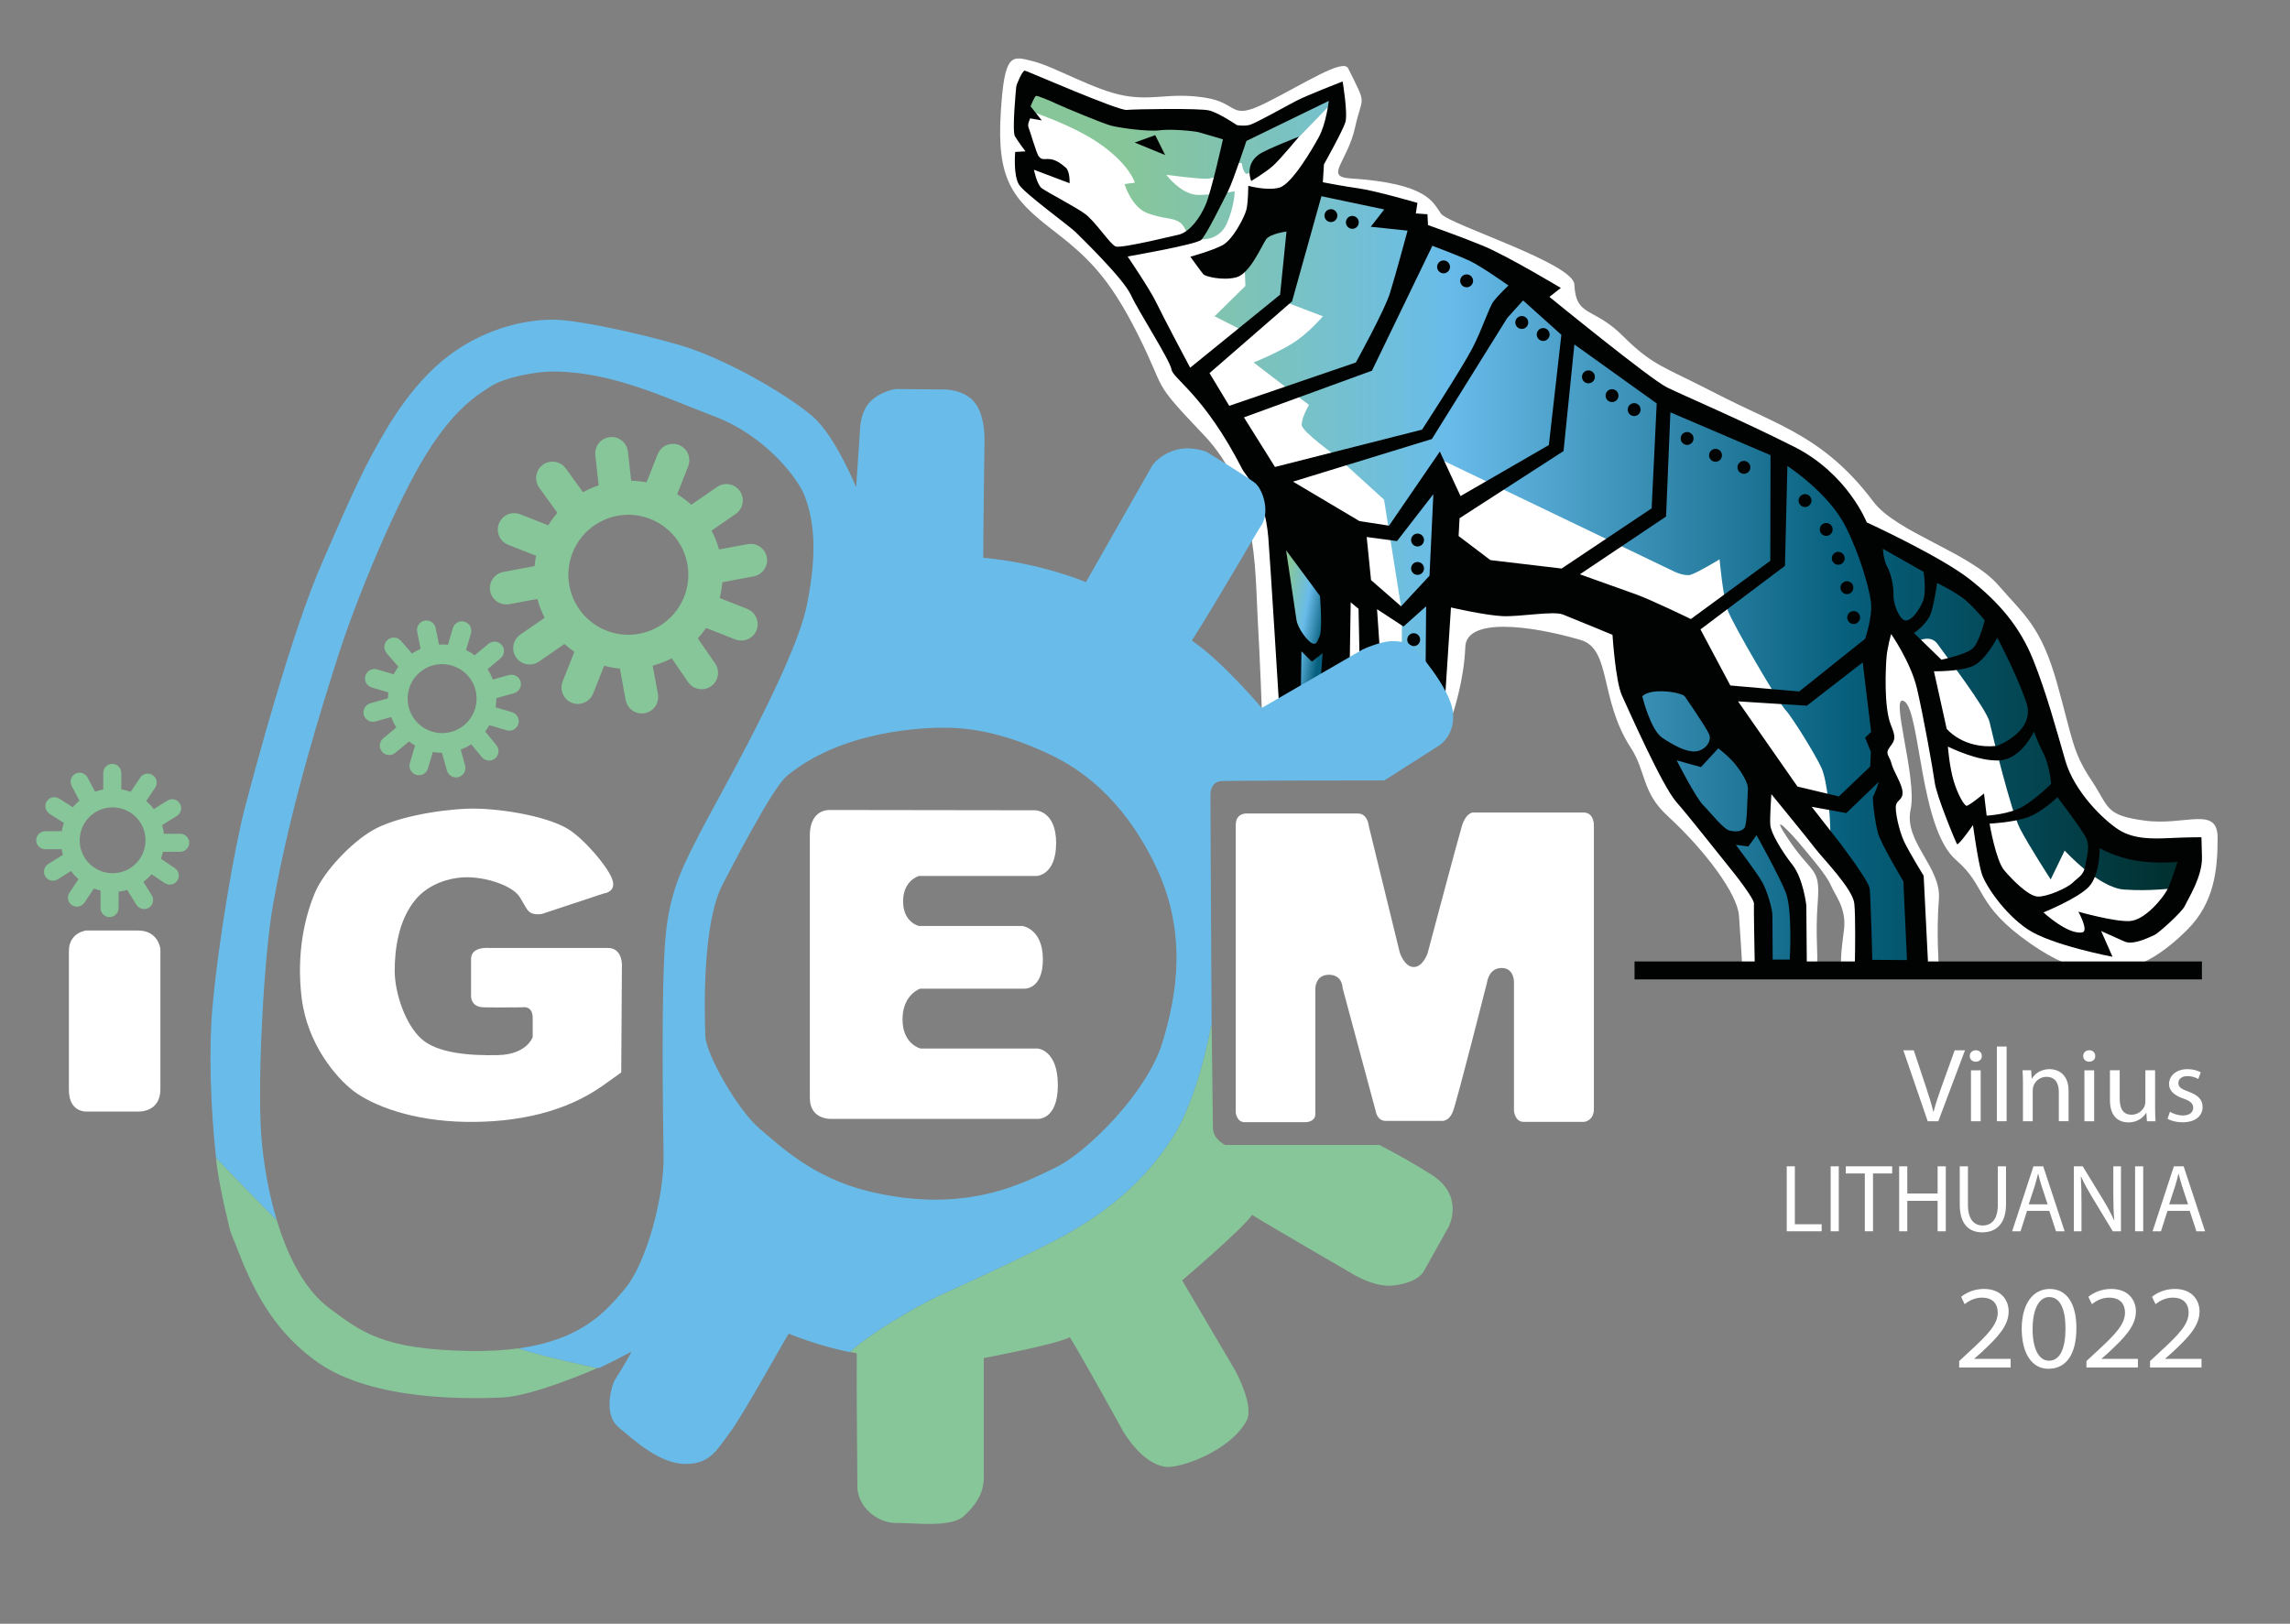 <?xml version="1.0" encoding="utf-8"?>
<!-- Generator: Adobe Illustrator 16.0.4, SVG Export Plug-In . SVG Version: 6.00 Build 0)  -->
<!DOCTYPE svg PUBLIC "-//W3C//DTD SVG 1.1//EN" "http://www.w3.org/Graphics/SVG/1.1/DTD/svg11.dtd">
<svg version="1.1" id="Layer_1" xmlns="http://www.w3.org/2000/svg" xmlns:xlink="http://www.w3.org/1999/xlink" x="0px" y="0px"
	 width="141.73px" height="100.5px" viewBox="0 0 141.73 100.5" enable-background="new 0 0 141.73 100.5" xml:space="preserve">
<rect x="0" y="0" width="141.73" height="100.5" fill="#808080" stroke="none"/>
<path fill="#FFFFFF" d="M78.09,43.817c0,0-0.089-2.65-0.256-5.65s0-7.75-3.334-11.25s-2.229-2.521-4.062-6.188
	c-1.833-3.667-3.188-4.875-5.375-6.562c-2.45-1.89-3.375-3.125-3.125-7.188c0.231-3.753,0.667-3.521,2-3.188
	s3.792,1.792,5.625,2.125s2.833-0.208,5,0.125s1.479,1.479,3.812,0.312s4.75-2.75,5.062-2.125c1.212,2.423,0.875,1.625,0.438,3.625
	c-0.478,2.185-1.932,3.083-0.312,3.188c4.875,0.312,5.125,1.521,5.625,2.188s8.188,3.062,8.25,4.375
	c0.099,2.061,1.167,1.354,3,3.188s2.586,1.925,5.396,3.375c2.666,1.375,4.062,1.875,5.729,2.875s3.062,2.25,4.375,4
	c1.442,1.923,5.995,3.152,7.75,5.188c1.562,1.812,2.625,2.5,3.625,6.062c0.963,3.43,0.94,4.224,2.125,6
	c1.125,1.688,0.812,2.167,3.312,2.5s4.5-0.938,4.5,1.062s-0.209,4.021-1.875,5.688s-2.812,2.062-3.125,2.188
	c-1.709,0.684-3.688,0.688-6.562-1.312c-3.488-2.427-2.693-3.523-4.625-5.188c-2.25-1.938-2.205-9.143-3.188-9.812
	s0.803,4.733,0.375,6.688c-0.438,2,1.917,3.562,1.75,5.562s0,4.25,0,4.25s-6.062,0.771-6.062-0.062s0.021-0.979,0.188-2.312
	s-0.537-2.096-0.812-2.75c-0.275-0.653-1.316-1.831-1.812-2.438c-0.562-0.688-2.187-2.43-0.75-0.312
	c1.437,2.117,1.916,1.625,1.75,3.792s0.057,3.364-0.062,3.958c-0.125,0.625-4.604,0.209-4.604,0.209s-0.043-1-0.209-3.334
	c-0.096-1.338-2.062-4-4.438-6.188c-1.585-1.459-1.312-2.75-2.25-4.188c-1.979-3.036-1.188-6.125-3.125-6.688
	c-3.224-0.936-7.062-1.375-7.125,0.438c-0.071,2.061-0.76,4.093-0.76,4.093L78.09,43.817z"/>
<path fill="#87C699" d="M11.711,52.162c0-0.303-0.242-0.547-0.542-0.555v-0.002l-1.026,0c-0.023-0.182-0.059-0.36-0.112-0.532
	l0.932-0.584l-0.001-0.001c0.25-0.167,0.324-0.503,0.163-0.76c-0.161-0.256-0.495-0.335-0.754-0.183l0-0.001l-0.851,0.535
	c-0.14-0.184-0.297-0.353-0.472-0.502l0.564-0.841l-0.001,0c0.161-0.254,0.091-0.591-0.16-0.76c-0.251-0.168-0.59-0.104-0.763,0.141
	l-0.001-0.001l-0.601,0.896c-0.185-0.069-0.378-0.121-0.578-0.155v-1.037H7.504c-0.008-0.3-0.253-0.542-0.556-0.542
	c-0.302,0-0.547,0.242-0.555,0.542H6.392v1.044C6.216,48.895,6.047,48.941,5.883,49l-0.471-0.891l-0.002,0
	c-0.147-0.262-0.476-0.361-0.743-0.22c-0.269,0.142-0.372,0.469-0.239,0.738l-0.001,0l0.489,0.926
	c-0.148,0.125-0.286,0.262-0.41,0.411l-0.852-0.544l-0.001,0.001c-0.257-0.155-0.593-0.079-0.756,0.176
	c-0.163,0.255-0.092,0.592,0.157,0.76L3.052,50.36l0.904,0.578c-0.059,0.165-0.104,0.333-0.135,0.508l-1.039,0.001v0.001
	c-0.3,0.008-0.542,0.253-0.542,0.556c0,0.303,0.242,0.547,0.542,0.556v0.001l1.036-0.001c0.021,0.118,0.046,0.233,0.079,0.346
	L2.97,53.489l0,0.001c-0.25,0.167-0.324,0.503-0.163,0.759c0.161,0.257,0.496,0.336,0.755,0.183l0,0.001l0.834-0.523
	c0.136,0.185,0.292,0.354,0.463,0.504l-0.568,0.85l0.001,0.001c-0.161,0.253-0.091,0.591,0.16,0.759
	c0.251,0.169,0.59,0.104,0.764-0.142l0.001,0.001l0.596-0.889c0.133,0.052,0.27,0.094,0.411,0.128l-0.001,1.097h0.001
	c0.008,0.301,0.252,0.543,0.555,0.543c0.303,0.001,0.549-0.241,0.557-0.542h0.002l0.001-1.03c0.182-0.021,0.359-0.058,0.531-0.107
	l0.585,0.934h0.001c0.167,0.25,0.502,0.325,0.759,0.164c0.256-0.16,0.336-0.496,0.184-0.754H9.4L8.872,54.58
	c0.187-0.139,0.357-0.296,0.51-0.471l0.829,0.557l0-0.001c0.254,0.161,0.591,0.092,0.76-0.159s0.105-0.589-0.139-0.764l0.001-0.001
	l-0.876-0.589c0.054-0.139,0.098-0.283,0.132-0.432l1.082-0.001l-0.001-0.001C11.47,52.709,11.711,52.464,11.711,52.162z
	 M6.97,54.046c-1.126,0-2.038-0.912-2.038-2.037s0.912-2.038,2.038-2.038c1.125,0,2.037,0.913,2.037,2.038S8.095,54.046,6.97,54.046
	z"/>
<path fill="#87C699" d="M32.081,44.806c0.09-0.304-0.08-0.622-0.378-0.72l0-0.001l-1.031-0.306c0.031-0.19,0.047-0.38,0.046-0.568
	l1.11-0.31l0-0.001c0.301-0.093,0.476-0.408,0.39-0.714c-0.085-0.305-0.398-0.484-0.704-0.407l0-0.002L30.5,42.06
	c-0.085-0.226-0.193-0.443-0.324-0.646l0.817-0.677l-0.001-0.001c0.237-0.208,0.269-0.567,0.066-0.811s-0.561-0.28-0.809-0.086
	l-0.001-0.001l-0.871,0.722c-0.166-0.125-0.343-0.235-0.535-0.328l0.31-1.042l-0.001,0c0.081-0.304-0.093-0.62-0.397-0.709
	c-0.304-0.09-0.623,0.08-0.72,0.378l-0.001,0l-0.311,1.048c-0.186-0.021-0.37-0.023-0.552-0.013l-0.208-1.037l-0.002,0
	c-0.07-0.307-0.371-0.505-0.682-0.443c-0.312,0.062-0.514,0.361-0.46,0.671l-0.001,0l0.215,1.075
	c-0.187,0.082-0.366,0.178-0.535,0.292l-0.693-0.801l-0.002,0c-0.212-0.232-0.572-0.256-0.812-0.048
	c-0.239,0.208-0.269,0.567-0.069,0.811l-0.001,0.001l0.735,0.85c-0.107,0.147-0.204,0.303-0.287,0.47l-1.044-0.308l0,0.001
	c-0.304-0.081-0.62,0.094-0.709,0.397c-0.09,0.304,0.08,0.622,0.379,0.72v0.001l1.041,0.308c-0.015,0.124-0.023,0.247-0.024,0.37
	l-1.106,0.309l0,0.002c-0.301,0.092-0.475,0.408-0.389,0.714c0.085,0.305,0.398,0.484,0.703,0.408v0.002l0.995-0.278
	c0.083,0.226,0.188,0.442,0.315,0.645l-0.823,0.684l0.001,0.001c-0.237,0.208-0.268,0.566-0.065,0.811
	c0.203,0.245,0.561,0.28,0.809,0.086l0.001,0.001l0.863-0.716c0.118,0.091,0.243,0.175,0.375,0.251l-0.327,1.103l0.001,0
	c-0.082,0.304,0.092,0.62,0.396,0.71c0.304,0.09,0.622-0.079,0.721-0.379l0.001,0l0.309-1.036c0.189,0.034,0.378,0.05,0.565,0.05
	l0.31,1.113l0.001,0c0.093,0.301,0.407,0.476,0.713,0.392c0.305-0.085,0.485-0.398,0.41-0.703h0.001l-0.279-1.005
	c0.229-0.084,0.448-0.191,0.653-0.321l0.666,0.806l0.001,0c0.207,0.237,0.566,0.269,0.811,0.066
	c0.245-0.202,0.281-0.561,0.087-0.809l0.001-0.001l-0.704-0.853c0.096-0.125,0.183-0.255,0.261-0.395l1.086,0.322v-0.001
	C31.676,45.285,31.992,45.11,32.081,44.806z M26.756,45.287c-1.13-0.335-1.775-1.523-1.44-2.654s1.524-1.775,2.654-1.44
	c1.13,0.335,1.775,1.523,1.439,2.654C29.075,44.977,27.886,45.623,26.756,45.287z"/>
<path fill="#87C699" d="M46.823,39.006c0.202-0.514-0.043-1.09-0.547-1.305l0.002-0.002l-1.74-0.686
	c0.083-0.324,0.141-0.651,0.167-0.977l1.969-0.368l0-0.002c0.536-0.115,0.886-0.635,0.785-1.177c-0.102-0.542-0.616-0.9-1.156-0.813
	v-0.003l-1.8,0.336c-0.113-0.405-0.267-0.796-0.463-1.167l1.518-1.048l-0.002-0.002c0.442-0.323,0.55-0.941,0.237-1.395
	c-0.313-0.454-0.929-0.571-1.388-0.272l-0.001-0.002l-1.618,1.118c-0.268-0.241-0.561-0.459-0.876-0.65l0.693-1.757l-0.003-0.001
	c0.188-0.514-0.066-1.087-0.579-1.29c-0.513-0.202-1.089,0.043-1.304,0.547l-0.003-0.001l-0.698,1.767
	c-0.317-0.062-0.636-0.095-0.953-0.105l-0.202-1.827h-0.003c-0.074-0.542-0.566-0.931-1.113-0.87
	c-0.549,0.061-0.944,0.547-0.899,1.092l-0.003,0l0.209,1.896c-0.335,0.111-0.66,0.252-0.971,0.422l-1.079-1.493L35,28.972
	c-0.332-0.434-0.953-0.531-1.399-0.207c-0.447,0.323-0.552,0.941-0.243,1.393l-0.003,0.001l1.144,1.584
	c-0.208,0.238-0.398,0.494-0.568,0.77L32.17,31.82l-0.001,0.002c-0.515-0.187-1.087,0.067-1.289,0.58
	c-0.203,0.513,0.044,1.089,0.547,1.305l-0.001,0.002l1.756,0.691c-0.043,0.212-0.077,0.425-0.096,0.638l-1.963,0.367l0,0.003
	c-0.535,0.115-0.886,0.634-0.784,1.177c0.102,0.542,0.616,0.899,1.157,0.814v0.002l1.765-0.33c0.108,0.403,0.257,0.794,0.448,1.165
	l-1.53,1.058l0.001,0.002c-0.442,0.323-0.551,0.94-0.237,1.394c0.314,0.454,0.93,0.57,1.388,0.272l0.001,0.002l1.605-1.108
	c0.191,0.175,0.395,0.339,0.611,0.49l-0.737,1.861l0.002,0c-0.187,0.514,0.066,1.087,0.578,1.291
	c0.513,0.203,1.09-0.042,1.306-0.545l0.002,0l0.692-1.747c0.323,0.086,0.647,0.143,0.972,0.172l0.366,1.976l0.003,0
	c0.114,0.535,0.632,0.887,1.174,0.786c0.542-0.1,0.901-0.614,0.816-1.155h0.003l-0.33-1.784c0.408-0.11,0.804-0.262,1.179-0.456
	l1.031,1.498l0.002-0.002c0.322,0.442,0.939,0.551,1.394,0.239c0.454-0.312,0.573-0.927,0.275-1.387l0.002-0.001l-1.09-1.583
	c0.184-0.201,0.356-0.415,0.512-0.644l1.832,0.722l0-0.003C46.047,39.772,46.621,39.519,46.823,39.006z M37.526,39.027
	c-1.906-0.753-2.841-2.909-2.089-4.815c0.753-1.907,2.909-2.842,4.815-2.09c1.907,0.753,2.843,2.909,2.089,4.815
	C41.589,38.844,39.434,39.78,37.526,39.027z"/>
<path fill="#FFFFFF" d="M8.528,68.797H5.447c0,0-1.183,0.141-1.183-1.34c0-1.477,0-7.422,0-8.589c0-1.166,1.073-1.275,1.073-1.275
	s1.681,0,3.206,0c1.276,0,1.384,1.151,1.384,1.151s0,7.189,0,8.667C9.928,68.891,8.528,68.797,8.528,68.797z"/>
<path fill="#FFFFFF" d="M33.732,56.503l3.644-1.207c0,0,0.795-0.079,0.517-0.874c-0.278-0.794-1.798-2.564-2.781-3.138
	c-1.451-0.848-4.485-1.292-6.157-1.231c-1.927,0.069-4.568,0.556-5.918,1.351c-1.351,0.793-2.979,2.534-3.53,3.818
	c-0.596,1.385-1.192,3.708-0.834,6.568c0.358,2.859,2.15,4.932,3.213,5.739c1.167,0.889,3.625,1.857,6.951,1.907
	c3.18,0.048,6.178-0.605,8.5-2.264c1.112-0.795,1.112-0.795,1.112-0.795l0.04-6.474c0,0,0.119-1.231-0.874-1.231
	c-0.993,0-7.349,0-7.349,0s-1.107-0.114-1.112,0.675c-0.002,0.517,0,2.224,0,2.224s-0.084,0.755,0.775,0.775
	c0.655,0.015,2.403,0,2.403,0s0.636-0.14,0.636,0.654c0,0.796,0,1.191,0,1.191s-0.357,1.073-2.145,1.113
	c-1.787,0.04-3.734-0.118-4.727-0.992c-0.993-0.875-1.673-2.836-1.668-4.25c0.004-1.195,0.189-3.084,1.311-4.41
	c0.805-0.951,2.063-1.309,2.939-1.351c1.36-0.064,3.058,0.517,3.495,1.231c0.438,0.716,0.478,0.954,0.875,1.032
	C33.444,56.647,33.732,56.503,33.732,56.503z"/>
<path fill="#FFFFFF" d="M64.074,50.151c0,0,1.291,0.018,1.291,2.024c0,2.006-1.204,2.041-1.204,2.041h-7.283
	c0,0-0.985,0.262-0.985,1.57c0,1.308,0.977,1.526,0.977,1.526h6.41c0,0,1.265,0.165,1.265,2.067c0,1.901-1.168,1.814-1.168,1.814
	h-6.429c0,0-1.09,0.356-1.09,1.901c0,1.542,1.117,1.804,1.117,1.804h7.249c0,0,1.247,0.08,1.247,2.262
	c0,2.18-1.247,2.092-1.247,2.092H51.417c0,0-1.295,0.054-1.295-1.295c0-1.347,0-16.315,0-16.315s-0.048-1.509,1.252-1.509
	C52.673,50.135,64.074,50.151,64.074,50.151z"/>
<path fill="#FFFFFF" d="M84.048,50.351h-6.851c0,0-0.716-0.079-0.716,0.716c0,0.793,0,17.795,0,17.795s0.06,0.595,0.557,0.595
	c0.496,0,3.734,0,3.734,0s0.636,0.02,0.636-0.516c0-0.537,0-7.766,0-7.766s-0.002-0.844,0.843-0.844s0.845,0.823,0.845,0.823
	l2.045,7.607c0,0,0.081,0.615,0.616,0.615c0.536,0,3.456,0,3.456,0s0.456,0.079,0.714-0.596c0.259-0.676,2.105-7.965,2.105-7.965
	s0.1-0.903,0.904-0.903c0.804,0,0.765,0.903,0.765,0.903v7.945c0,0,0.06,0.675,0.597,0.675c0.535,0,3.753,0,3.753,0
	s0.596-0.06,0.596-0.795c0-0.734,0-17.596,0-17.596s0-0.755-0.636-0.755c-0.637,0-6.872,0-6.872,0s-0.417,0.04-0.654,0.814
	c-0.238,0.774-2.126,7.884-2.126,7.884s-0.278,0.864-0.864,0.864c-0.585,0-0.864-0.904-0.864-0.904l-1.906-7.784
	C84.724,51.166,84.665,50.351,84.048,50.351z"/>
<g>
	<path fill="#87C699" d="M16.577,73.266c0,0.001,0,0.002,0,0.002S16.578,73.267,16.577,73.266z"/>
	<path fill="#87C699" d="M16.377,72.103c0,0.003,0,0.003,0,0.004C16.377,72.106,16.377,72.106,16.377,72.103z"/>
	<path fill="#87C699" d="M36.975,84.675c0,0-3.464-0.725-4.876-1.223c0.001,0,0.003,0,0.006,0c-0.87,0.12-1.856,0.181-2.99,0.165
		c-5.442-0.078-6.753-1.19-8.699-2.621c-1.494-1.099-2.578-3.115-3.292-5.496l-0.044-0.03c0,0-2.667-2.686-3.709-3.812
		c0.114,1.523,0.889,4.571,0.889,4.571c0.873,2.106,1.907,5.601,5.362,8.063s9.513,2.284,11.459,2.205
		C33.027,86.417,36.975,84.675,36.975,84.675z"/>
	<path fill="#87C699" d="M74.988,63.383l-0.06,0.236c0,0-0.761,4.248-2.322,6.722c-1.777,2.817-4.136,4.68-6.695,6.101
		c-1.775,0.987-5.641,2.781-7.612,3.672c-1.739,0.785-4.78,2.645-5.694,3.571c0.141,0.024,0.28,0.05,0.42,0.071
		c-0.021,2.701,0.04,6.951,0.04,8.401c0.159,1.391,1.49,2.125,2.384,2.104c1.032-0.021,3.376,0.318,4.19-0.416
		c1.108-1.001,1.251-1.807,1.251-2.482s0-7.31,0-7.31s4.568-0.853,5.323-1.29c0.973,1.589,3.296,5.818,3.296,5.818
		s1.124,2.005,2.623,2.205c0.894,0.119,4.012-0.974,5.024-2.86c0.487-0.908-0.694-3.077-0.694-3.077l-3.297-5.602
		c0,0,3.733-3.179,4.328-4.052c1.014,0.636,6.158,3.615,6.158,3.615s1.39,0.893,2.582,0.755c1.629-0.191,1.905-0.915,1.905-0.915
		l1.51-2.701c0,0,1.052-1.925-1.072-3.257c-1.841-1.153-3.218-1.828-3.218-1.828h-9.532c0,0-0.676-0.315-0.755-0.952L74.988,63.383z
		"/>
</g>
<linearGradient id="SVGID_1_" gradientUnits="userSpaceOnUse" x1="78.369" y1="38.163" x2="83.061" y2="38.99">
	<stop  offset="0.18" style="stop-color:#87C699"/>
	<stop  offset="0.495" style="stop-color:#69BCEA"/>
	<stop  offset="0.764" style="stop-color:#065F7C"/>
</linearGradient>
<polyline fill="url(#SVGID_1_)" points="79.193,33.489 79.958,43.261 82.302,43.301 82.439,35.783 "/>
<linearGradient id="SVGID_2_" gradientUnits="userSpaceOnUse" x1="63.52" y1="32.801" x2="135.527" y2="32.801">
	<stop  offset="0.086" style="stop-color:#87C699"/>
	<stop  offset="0.142" style="stop-color:#83C4A8"/>
	<stop  offset="0.256" style="stop-color:#76C1CC"/>
	<stop  offset="0.362" style="stop-color:#69BCEA"/>
	<stop  offset="0.705" style="stop-color:#065F7C"/>
	<stop  offset="1" style="stop-color:#012E2C"/>
</linearGradient>
<path fill="url(#SVGID_2_)" d="M131.565,52.317l-3.427-2.651l-1.816-4.678l-1.876-5.57l-2.415-2.592l-4.199-2.95l-2.979-1.43
	l-2.74-3.217l-5.096-2.89l-4.08-2.085l-4.558-2.889l-2.95-2.771l-3.127-2.205l-2.235-1.103l-3.784-1.966l-0.147-0.686l-4.171-0.983
	l-0.207,0.115l-0.083-0.872l0.114-1.091L82.46,8.6l0.49-1.757l-0.222-0.701L82.52,6.229l-0.287-0.462l-5.401,2.624l-3.177-0.812
	l-5.369-0.656L64.47,5.628l-0.95,0.069l0.104,1.139c0,0,2.813,0.88,4.575,2.158c1.761,1.277,2.037,2.313,2.037,2.313l-0.639,0.086
	c0,0,0.431,1.45,1.45,1.812c1.018,0.362,1.347,0.242,1.847,0.483c0.501,0.242,0.466,0.812,0.915,1.018
	c0.449,0.208,1.64,0.225,2.123-0.88c0.483-1.105,0.483-1.985,0.483-1.985s-1.122,0.207-2.211,0.224
	c-1.087,0.018-2.02-1.243-2.02-1.243s2.004,0.259,2.504,0.242c0.502-0.017,1.226-0.379,1.52-0.742
	c0.293-0.362,0.655-0.207,0.655-0.207s0.035,0.483,0.26,0.639c0.224,0.155,3.056-2.054,3.056-2.054l2.1-2.161l0.049,0.285
	l-0.39,1.63l-1.157,1.858l-0.395,0.978l-0.095,1.288l-1.873,1.039l-1.399,2.503l0.059,1.579l-1.906,1.877l1.817,0.923l2.383-1.876
	l2.503,0.953c0,0-0.923,1.103-1.966,1.728c-1.044,0.625-2.324,1.132-2.324,1.132l3.427,2.622c0,0-0.478,0.833-0.447,1.251
	c0.029,0.417,2.115,1.906,2.115,1.906l2.979,2.711l1.103,6.941v4.38h1.698l0.804-13.764l14.271,6.852c0,0,0.686,0.358,1.102,0.238
	c0.418-0.119,1.788-0.954,1.788-0.954s0.208,2.325,0.506,3.158c0.298,0.834,3.158,5.72,3.575,6.167
	c0.418,0.447,1.877,2.801,2.234,3.605c0.347,0.782,0.553,2.969,0.538,4.103l-3.49-4.73l-1.406,0.413l-3.595-4.82l-2.533-0.298
	l-1.37,0.268l2.532,5.542l4.11,5.124l1.698,3.217l0.12,3.605l1.965-0.029v-3.604l-0.952-2.622l-1.401-2.532l-0.142-3.11l0.338,0.37
	l1.536,1.619l2.18,2.61l0.825,0.833l0.229-0.019c0.531,0.937,1.2,1.808,1.2,1.808l0.208,4.379l3.249,0.238l-0.209-5.778l-1.787-4.5
	l0.148-1.52l-0.417-1.995l-0.18-4.648l0.566-2.502l0.835-0.03l1.221,0.714c0,0,0.745-0.387,1.162,0.208
	c0.418,0.596,3.039,4.022,3.218,4.827c0.178,0.804,1.341,5.541,1.877,6.584c0.535,1.042,1.906,3.157,1.906,3.157l0.864-1.787
	c0,0,2.085,2.294,3.664,2.412c1.578,0.12,3.188-0.089,3.188-0.089l0.893-2.025L131.565,52.317z"/>
<g>
	<polygon fill="#010202" points="70.226,8.823 72.113,9.597 71.497,8.365 	"/>
	<path fill="#010202" d="M78.797,10.253c0.454-0.411,1.602-1.799,1.602-1.799s-2.029,0.787-2.479,1.105
		c-0.921,0.651-0.481,1.643-0.481,1.643S78.345,10.664,78.797,10.253z"/>
	<path fill="#010202" d="M119.057,54.203c0,0-0.89-1.443-1.208-2.114c-0.318-0.67-0.587-1.929-0.502-2.264
		c0.083-0.335,0.435-0.319,0.401-0.822c-0.033-0.503-0.57-1.274-0.688-1.761c-0.116-0.487-0.436-0.57-0.084-1.023
		c0.354-0.453,0.343-0.625,0.052-1.349c-0.45-1.12-0.319-3.583-0.27-4.187c0.05-0.604,0.286-1.442,0.286-1.442
		s1.206,1.728,1.594,3.355c0.385,1.627,0.988,4.981,1.104,5.837c0.118,0.856,1.294,3.673,1.377,3.808
		c0.084,0.134,0.989-1.174,0.989-1.174s0.319,2.331,0.553,3.035c0.235,0.705,1.36,2.415,2.818,3.405
		c1.459,0.989,5.267,1.711,5.267,1.711l-0.704-1.593c0,0,0.906,0.403,1.459,0.653c0.554,0.252,1.662-0.336,1.862-0.42
		c0.201-0.083,1.694-1.408,1.862-1.794c0.167-0.386,1.09-1.795,1.057-3.02s-0.033-1.225-0.033-1.225s-0.906,0-1.946,0.051
		c-1.039,0.05-2.214,0.084-3.153-0.503c-0.939-0.587-2.767-2.365-3.321-4.277c-0.554-1.912-1.174-4.21-1.995-6.256
		c-0.822-2.046-2.114-3.556-3.925-4.981c-1.812-1.425-6.374-3.522-6.374-3.522s-1.173-3.003-4.494-4.68
		c-3.322-1.677-6.811-3.153-7.867-3.673s-7.278-5.603-7.278-5.603l0.704-0.554c0,0-3.321-1.996-4.831-2.616
		c-1.511-0.621-3.389-1.275-3.389-1.275l-0.033-0.67l-0.72-0.05l0.099-0.654c0,0-2.615-0.755-3.588-0.889
		c-0.973-0.135-2.265-0.387-2.265-0.387l0.066-1.106c0,0,1.157-2.063,1.325-2.6c0.169-0.537-0.167-2.533-0.167-2.533
		s-2.214,0.855-2.886,1.208c-0.67,0.352-2.5,1.376-2.851,1.476c-0.354,0.101-0.808,0.017-0.808,0.017s-1.107-0.754-1.712-0.905
		c-0.604-0.151-4.595-0.084-5.115-0.034c-0.521,0.051-6.139-2.398-6.29-2.432c-0.151-0.034-0.521,0.838-0.537,0.989
		c-0.017,0.151-0.269,2.751-0.084,3.07c0.185,0.318,0.654,0.939,0.654,0.939l-0.637,0.033c0,0-0.135,1.476,0.251,2.046
		c0.386,0.57,3.12,2.55,3.489,2.918c0.37,0.369,2.952,2.868,3.422,3.891c0.47,1.023,2.416,4.026,2.514,4.613
		c0.102,0.587,2.036,1.593,4.363,6.139c0.267,0.522,1.382,1.442,1.626,4.243c0.094,1.072,0.687,10.702,0.687,10.702l4.312-0.302
		l0.101-6.374l0.486,0.403l0.117,5.836l5.2,0.269l0.403-6.189c0,0,2.096,0.486,3.187,0.537c1.09,0.05,3.136-0.335,3.739-0.101
		c0.604,0.235,3.071,1.258,3.071,1.258s0.185,2.885,0.586,3.757c0.403,0.872,2.466,5.552,3.355,6.576
		c0.889,1.022,2.516,3.103,3.119,3.841s1.712,2.164,1.695,2.466c-0.016,0.26,0.03,2.839,0.046,3.576h-7.436v1.112h35.115v-1.112
		h-16.956L119.057,54.203z M129.956,52.496c0,0,0.969,0.566,2.264,0.774c1.296,0.209,2.547,0.074,2.547,0.074
		s-0.371,1.237-0.654,1.759c-0.283,0.52-1.371,1.861-2.323,1.907c-0.954,0.044-3.158-0.582-3.158-0.582s0.67,1.206,0.238,1.281
		c-0.901,0.155-2.397-1.236-2.397-1.236s2.1-0.851,2.801-1.579C129.972,54.165,129.956,52.496,129.956,52.496z M129.137,51.916
		c0.21,0.491,0.03,1.027-0.073,1.653c-0.105,0.626-0.448,0.729-0.775,1.057c-0.327,0.328-1.594,0.895-2.176,0.865
		c-0.58-0.031-1.549-1.014-2.069-1.624c-0.521-0.61-0.908-2.89-0.908-2.89s1.325-0.06,2.264-0.357
		c0.938-0.298,1.937-1.281,1.937-1.281S128.928,51.423,129.137,51.916z M125.89,45.271c0,0,0.164,0.552,0.565,1.326
		c0.402,0.774,0.493,1.921,0.493,1.921s-0.851,0.849-1.699,1.37c-0.849,0.521-2.293,0.596-2.293,0.596l-0.164-1.371
		c0,0-0.954,0.79-1.087,0.76c-0.135-0.03-0.521-0.641-0.789-1.534c-0.27-0.894-0.358-2.13-0.358-2.13s1.921,0.968,3.247,0.85
		C125.131,46.94,125.89,45.271,125.89,45.271z M123.611,39.462c0,0,1.132,2.115,1.787,3.962c0.655,1.847-1.803,2.741-1.803,2.741
		c-2.086,0.223-3.113-1.058-3.113-1.058l-0.789-3.56c0,0,1.563,0.03,2.384-0.312C122.896,40.892,123.611,39.462,123.611,39.462z
		 M119.888,36.081c0,0,1.222,0.596,1.787,1.088c0.565,0.492,1.162,1.221,1.162,1.221s-0.343,1.415-0.775,1.772
		c-0.431,0.357-1.906,0.67-1.906,0.67l-1.698-1.653c0,0,0.834-0.551,1.058-1.251C119.737,37.229,119.888,36.081,119.888,36.081z
		 M119.054,35.396c0,0,0.193,1.237-0.045,1.817c-0.239,0.581-0.686,1.191-1.06,1.191c-0.371,0-0.773-0.998-0.759-1.548
		c0.017-0.552-0.148-1.356-0.386-1.773c-0.239-0.417-0.269-1.117-0.269-1.117L119.054,35.396z M110.623,28.842
		c0,0,2.531,1.638,3.59,3.724c0.876,1.727,1.46,3.769,1.578,4.677c0.118,0.909-0.357,2.294-0.357,2.294l-4.082,3.262l-4.26-0.373
		l-1.848-3.47l5.229-3.933L110.623,28.842z M115.791,46.538l-0.044,0.908l-1.938,1.847l-2.562-0.611l-3.678-5.272l4.259,0.268
		l3.456-2.681l0.521,4.305l-0.372,0.358L115.791,46.538z M69.054,15.257c-0.357-0.134-1.263-1.564-1.919-2.033
		c-0.655-0.469-2.383-1.355-2.673-1.586c-0.291-0.23-0.47-1.132-0.47-1.132l2.205,0.834c0,0,0.037-0.73-0.239-0.968
		c-0.275-0.238-0.663-0.543-1.102-0.529c-0.44,0.015-0.418-0.015-0.559-0.156c-0.142-0.142-0.551-1.601-0.64-1.795
		c-0.089-0.194,0.104-0.566,0.104-0.566l0.715,0.127l-0.693-0.872c0,0,0.246-0.625,0.335-0.647c0.09-0.023,0.812,0.275,1.237,0.476
		s2.89,1.229,3.396,1.364c0.507,0.134,2.242,0.387,3.016,0.29c0.775-0.096,2.161,0.053,2.422,0.12
		c0.26,0.067,1.499,0.442,1.499,0.442s-0.715,3.221-1.073,4.052c-0.357,0.83-0.956,1.619-1.588,1.827
		C73.026,14.502,69.412,15.392,69.054,15.257z M71.561,18.722c-0.368-0.779-1.77-2.847-1.77-2.847s4.249-0.736,4.56-1.033
		c0.312-0.298,1.346-2.408,1.657-3.017c0.312-0.608,1.133-3.101,1.133-3.101l5.099-2.479c0,0-0.162,1.402-0.608,2.224
		c-0.439,0.807-1.686,2.931-2.451,3.144c-0.765,0.212-1.925-0.113-1.925-0.113s0,1.02-0.114,1.473
		c-0.113,0.454-0.837,1.87-1.487,2.209c-0.65,0.34-1.982,0.708-1.982,0.708s0.694,0.963,0.808,1.09
		c0.113,0.127,1.188,0.41,2.039,0.184c0.85-0.227,1.587-1.997,1.84-2.351c0.256-0.354,1.262-0.482,1.262-0.482l-0.396,3.909
		l-5.566,4.518C73.656,22.758,71.93,19.501,71.561,18.722z M76.079,25.118l-1.221-2.025l5.108-4.439l1.818-6.51l3.888,0.819
		l-0.834,1.073l2.278,0.238c0,0-0.744,2.756-1.088,3.858c-0.342,1.102-2.114,4.305-2.114,4.305L76.079,25.118z M78.91,28.902
		l-1.922-3.069l7.924-2.89l3.739-7.731c0,0,1.639,0.611,2.354,0.954s2.354,1.504,2.354,1.504s-0.641,0.611-0.924,0.983
		s-0.67,1.668-1.312,2.905c-0.639,1.236-3.112,5.034-3.112,5.034L78.91,28.902z M79.595,34.055l2.101,2.831
		c0,0,0.164,2.056-0.016,2.472c-0.179,0.417-0.208,0.552-0.461,0.462c-0.253-0.09-0.909-0.909-0.983-1.476
		C80.16,37.779,79.595,34.055,79.595,34.055z M81.665,43.022l-1.16-0.044l0.044-2.667l0.641,0.641l0.67-0.521L81.665,43.022z
		 M88.22,42.755l-2.667-0.239l-0.327-4.812l1.638,1.072l1.4-1.25L88.22,42.755z M88.473,35.635l-1.758,1.892l-1.861-1.624
		l-0.268-2.666l1.876,0.253l2.25-2.904L88.473,35.635z M89.113,27.948l-3.143,4.587l-1.832-0.283l-4.111-2.442l8.594-2.637
		l4.663-7.492l0.982-1.087l2.369,2.129l-0.774,6.823l-5.467,3.158L89.113,27.948z M96.65,35.188l-4.408-0.521l-1.968-1.49
		l0.06-1.103l6.436-4.156l0.67-6.599l5.095,3.649l-0.312,6.495L96.65,35.188z M97.781,35.545l5.333-3.575l0.268-6.45l6.197,2.651
		l-0.014,6.539l-4.917,3.605c0,0-2.382-1.162-3.41-1.535C100.211,36.409,97.781,35.545,97.781,35.545z M102.891,45.674
		c-0.744-0.492-1.25-2.577-1.25-2.577s0.268-0.342,1.235-0.313c0.969,0.03,1.372,0.283,1.372,0.283s1.339,1.921,1.534,2.384
		c0.193,0.461-0.299,1.028-0.866,1.057C104.351,46.538,103.636,46.166,102.891,45.674z M105.409,49.83
		c-0.462-0.461-1.639-2.77-1.639-2.77l1.505,0.417l1.072-1.162c0,0,0.506,0.387,0.863,0.774c0.358,0.387,1.013,1.281,0.969,1.772
		c-0.045,0.492-0.029,2.19-0.224,2.398s-0.521,0.238-0.908,0.149C106.66,51.319,105.871,50.292,105.409,49.83z M110.771,59.392
		h-1.059c0,0-0.015-2.323-0.015-2.727c0-0.4-0.312-1.503-0.64-2.084c-0.329-0.581-1.624-2.294-1.624-2.294l0.773,0.104l0.508-0.699
		c0,0,1.37,2.457,1.802,3.53C110.949,56.294,110.771,59.392,110.771,59.392z M114.801,59.506h-2.977l-0.03-3.476
		c0,0-0.185-1.645-0.855-2.5c-0.67-0.854-1.342-1.979-1.375-2.482c-0.033-0.503,0.067-1.896,0.067-1.896s2.332,2.852,2.75,3.406
		c0.42,0.553,2.281,2.448,2.382,3.354C114.847,56.665,114.814,58.801,114.801,59.506z M115.88,59.408c0,0-0.104-3.917-0.163-4.41
		c-0.061-0.49-1.832-2.814-1.832-2.814l-1.758-2.249l2.145,0.387l2.012-1.937c0,0-0.254,0.775-0.343,0.878
		c-0.091,0.105,0.104,1.609,0.282,2.279c0.179,0.671,1.579,3.009,1.579,3.009l0.223,4.871L115.88,59.408z"/>
	<circle fill="#010202" cx="83.697" cy="13.763" r="0.399"/>
	<circle fill="#010202" cx="82.371" cy="13.345" r="0.399"/>
	<circle fill="#010202" cx="89.343" cy="16.518" r="0.399"/>
	<circle fill="#010202" cx="90.772" cy="17.382" r="0.399"/>
	<circle fill="#010202" cx="94.184" cy="19.959" r="0.4"/>
	<circle fill="#010202" cx="95.509" cy="20.704" r="0.399"/>
	<circle fill="#010202" cx="98.31" cy="23.325" r="0.4"/>
	<circle fill="#010202" cx="99.77" cy="24.487" r="0.399"/>
	<circle fill="#010202" cx="101.14" cy="25.351" r="0.399"/>
	<circle fill="#010202" cx="104.417" cy="27.138" r="0.399"/>
	<circle fill="#010202" cx="106.175" cy="28.181" r="0.399"/>
	<circle fill="#010202" cx="107.933" cy="28.926" r="0.399"/>
	<circle fill="#010202" cx="111.715" cy="30.981" r="0.399"/>
	<circle fill="#010202" cx="113.026" cy="32.769" r="0.399"/>
	<circle fill="#010202" cx="113.771" cy="34.556" r="0.399"/>
	<circle fill="#010202" cx="114.307" cy="36.374" r="0.4"/>
	<circle fill="#010202" cx="114.724" cy="38.221" r="0.399"/>
	<circle fill="#010202" cx="87.734" cy="33.424" r="0.399"/>
	<circle fill="#010202" cx="87.734" cy="35.182" r="0.399"/>
	<circle fill="#010202" cx="87.495" cy="39.591" r="0.399"/>
</g>
<g>
	<path fill="#FFFFFF" d="M119.307,69.397l-1.507-4.389h0.645l0.719,2.162c0.197,0.592,0.369,1.127,0.492,1.641h0.014
		c0.13-0.508,0.322-1.062,0.526-1.635l0.781-2.168h0.637l-1.65,4.389H119.307z"/>
	<path fill="#FFFFFF" d="M122.656,65.359c0.006,0.196-0.145,0.353-0.384,0.353c-0.213,0-0.363-0.156-0.363-0.353
		c0-0.201,0.158-0.356,0.376-0.356C122.512,65.002,122.656,65.158,122.656,65.359z M121.985,69.397v-3.152h0.601v3.152H121.985z"/>
	<path fill="#FFFFFF" d="M123.587,64.774h0.604v4.623h-0.604V64.774z"/>
	<path fill="#FFFFFF" d="M125.203,67.098c0-0.326-0.006-0.592-0.027-0.854h0.534l0.034,0.521h0.015
		c0.164-0.3,0.547-0.593,1.095-0.593c0.459,0,1.171,0.262,1.171,1.342v1.882h-0.603v-1.816c0-0.509-0.199-0.931-0.767-0.931
		c-0.397,0-0.705,0.266-0.809,0.584c-0.026,0.072-0.04,0.171-0.04,0.27v1.894h-0.604V67.098z"/>
	<path fill="#FFFFFF" d="M129.676,65.359c0.008,0.196-0.144,0.353-0.383,0.353c-0.213,0-0.362-0.156-0.362-0.353
		c0-0.201,0.157-0.356,0.376-0.356C129.532,65.002,129.676,65.158,129.676,65.359z M129.006,69.397v-3.152h0.603v3.152H129.006z"/>
	<path fill="#FFFFFF" d="M133.381,68.538c0,0.326,0.008,0.613,0.027,0.859h-0.533l-0.034-0.515h-0.015
		c-0.157,0.255-0.507,0.587-1.096,0.587c-0.521,0-1.144-0.274-1.144-1.38v-1.845h0.604v1.746c0,0.599,0.19,1.003,0.739,1.003
		c0.404,0,0.686-0.268,0.795-0.52c0.034-0.087,0.055-0.191,0.055-0.294v-1.936h0.602V68.538z"/>
	<path fill="#FFFFFF" d="M134.3,68.811c0.179,0.112,0.493,0.229,0.795,0.229c0.438,0,0.644-0.209,0.644-0.47
		c0-0.272-0.171-0.423-0.616-0.579c-0.597-0.201-0.879-0.515-0.879-0.893c0-0.508,0.434-0.925,1.145-0.925
		c0.336,0,0.631,0.092,0.816,0.195l-0.151,0.416c-0.13-0.078-0.369-0.181-0.677-0.181c-0.357,0-0.556,0.195-0.556,0.43
		c0,0.26,0.198,0.378,0.63,0.534c0.575,0.208,0.869,0.481,0.869,0.95c0,0.555-0.451,0.945-1.239,0.945
		c-0.363,0-0.699-0.084-0.931-0.216L134.3,68.811z"/>
</g>
<g>
	<path fill="#FFFFFF" d="M110.583,72.188h0.502v3.585h1.658v0.435h-2.16V72.188z"/>
	<path fill="#FFFFFF" d="M113.804,72.188v4.02h-0.502v-4.02H113.804z"/>
	<path fill="#FFFFFF" d="M115.416,72.63h-1.181v-0.442h2.875v0.442h-1.188v3.577h-0.507V72.63z"/>
	<path fill="#FFFFFF" d="M118.043,72.188v1.682h1.878v-1.682h0.507v4.02h-0.507v-1.884h-1.878v1.884h-0.502v-4.02H118.043z"/>
	<path fill="#FFFFFF" d="M121.797,72.188v2.38c0,0.901,0.386,1.282,0.905,1.282c0.577,0,0.944-0.394,0.944-1.282v-2.38h0.508v2.344
		c0,1.234-0.629,1.741-1.469,1.741c-0.795,0-1.395-0.471-1.395-1.718v-2.367H121.797z"/>
	<path fill="#FFFFFF" d="M125.456,74.943l-0.403,1.265h-0.519l1.318-4.02h0.605l1.324,4.02h-0.534l-0.415-1.265H125.456z
		 M126.729,74.539l-0.38-1.157c-0.087-0.263-0.145-0.502-0.203-0.733h-0.011c-0.058,0.237-0.122,0.483-0.195,0.728l-0.38,1.163
		H126.729z"/>
	<path fill="#FFFFFF" d="M128.353,76.208v-4.02h0.548l1.243,2.034c0.289,0.471,0.514,0.895,0.699,1.306l0.01-0.006
		c-0.046-0.536-0.058-1.026-0.058-1.652v-1.682h0.474v4.02h-0.508l-1.232-2.039c-0.271-0.447-0.531-0.907-0.727-1.341l-0.017,0.005
		c0.028,0.508,0.04,0.99,0.04,1.657v1.718H128.353z"/>
	<path fill="#FFFFFF" d="M132.645,72.188v4.02h-0.503v-4.02H132.645z"/>
	<path fill="#FFFFFF" d="M134.147,74.943l-0.403,1.265h-0.519l1.318-4.02h0.605l1.325,4.02h-0.536l-0.414-1.265H134.147z
		 M135.421,74.539l-0.381-1.157c-0.086-0.263-0.144-0.502-0.201-0.733h-0.013c-0.058,0.237-0.12,0.483-0.194,0.728l-0.381,1.163
		H135.421z"/>
</g>
<g>
	<path fill="#FFFFFF" d="M121.255,84.638v-0.396l0.53-0.494c1.274-1.162,1.85-1.779,1.857-2.499c0-0.485-0.245-0.934-0.99-0.934
		c-0.453,0-0.828,0.221-1.06,0.404l-0.215-0.457c0.346-0.279,0.837-0.485,1.414-0.485c1.073,0,1.526,0.706,1.526,1.391
		c0,0.883-0.668,1.596-1.719,2.566l-0.4,0.353v0.016h2.242v0.535H121.255z"/>
	<path fill="#FFFFFF" d="M128.51,82.198c0,1.625-0.629,2.521-1.735,2.521c-0.975,0-1.635-0.874-1.65-2.455
		c0-1.604,0.722-2.486,1.735-2.486C127.91,79.778,128.51,80.675,128.51,82.198z M125.8,82.271c0,1.242,0.4,1.948,1.014,1.948
		c0.689,0,1.021-0.771,1.021-1.992c0-1.177-0.314-1.948-1.014-1.948C126.229,80.279,125.8,80.969,125.8,82.271z"/>
	<path fill="#FFFFFF" d="M129.131,84.638v-0.396l0.529-0.494c1.274-1.162,1.851-1.779,1.858-2.499c0-0.485-0.246-0.934-0.991-0.934
		c-0.452,0-0.829,0.221-1.059,0.404l-0.216-0.457c0.346-0.279,0.839-0.485,1.414-0.485c1.074,0,1.527,0.706,1.527,1.391
		c0,0.883-0.668,1.596-1.719,2.566l-0.4,0.353v0.016h2.242v0.535H129.131z"/>
	<path fill="#FFFFFF" d="M133.068,84.638v-0.396l0.529-0.494c1.275-1.162,1.852-1.779,1.859-2.499c0-0.485-0.247-0.934-0.992-0.934
		c-0.452,0-0.828,0.221-1.059,0.404l-0.215-0.457c0.346-0.279,0.838-0.485,1.413-0.485c1.075,0,1.528,0.706,1.528,1.391
		c0,0.883-0.669,1.596-1.72,2.566l-0.4,0.353v0.016h2.242v0.535H133.068z"/>
</g>
<path fill="#69BCEA" d="M17.079,75.47l0.044,0.03c-0.431-1.433-0.727-2.999-0.898-4.574c-0.36-3.3,0.093-11.647,0.658-14.845
	c1.149-6.505,3.245-12.93,3.89-15.005c1.271-4.09,3.866-10.195,5.633-13.01c1.767-2.814,3.076-3.567,3.943-4.139
	c0.867-0.573,2.83-0.942,3.927-0.933c3.653,0.03,6.833,1.598,9.971,2.79c3.138,1.191,5.164,3.853,5.561,4.925
	c0.397,1.073,0.919,2.953,0.119,6.792c-0.794,3.813-5.759,12.354-6.633,14.101c-0.873,1.748-1.832,3.35-2.104,6.396
	c-0.278,3.099-0.159,11.082-0.12,13.545c0.041,2.462-1.033,6.634-2.423,8.261c-1.14,1.337-2.6,3.104-6.548,3.649
	c1.412,0.498,4.876,1.223,4.876,1.223l0.102-0.003c0.615-0.292,1.28-0.627,2.008-1.015c-0.318,0.654-0.994,1.669-1.073,1.827
	s-0.754,1.986,0.278,2.859s2.582,2.265,4.131,2.265c1.548,0,1.946-0.874,2.78-1.985c0.834-1.112,3.456-5.88,3.615-6.079
	c0,0,1.865,0.777,3.79,1.141c0.914-0.927,3.955-2.786,5.694-3.571c1.971-0.891,5.836-2.685,7.612-3.672
	c2.559-1.421,4.917-3.283,6.695-6.101c1.562-2.474,2.322-6.722,2.322-6.722l0.06-0.236c-0.043-6.095-0.074-14.244-0.074-14.244
	s0-0.755,0.674-0.795c0.675-0.04,10.089-0.04,10.089-0.04l3.299-2.105c0,0,1.071-0.556,0.952-2.065
	c-0.119-1.509-2.303-3.932-2.303-3.932s-0.359-0.556-1.512-0.517c-0.755,0.026-1.786,0.517-1.786,0.517l-6.237,3.615
	c0,0-2.423-2.879-4.328-4.171c1.409-2.185,3.987-6.67,4.289-7.11c0.566-0.824,0.119-2.264-0.398-2.661
	c-0.514-0.397-2.977-1.907-2.977-1.907s-0.954-0.397-1.908-0.119c-1.073,0.313-1.469,0.993-1.469,0.993l-4.092,7.189
	c0,0-2.78-1.191-6.355-1.509c0-1.43,0.079-7.309,0.079-7.309s0.06-1.747-0.804-2.512c-0.785-0.695-1.937-0.596-1.937-0.596
	l-2.741-0.03c0,0-0.974,0.129-1.609,0.805s-0.615,1.777-0.615,1.777l-0.239,3.496c0,0-1.301-3.188-2.691-4.379
	c-1.39-1.192-4.678-3.188-7.557-4.201c-1.595-0.561-6.713-1.788-8.5-1.788c-1.788,0-3.962,0.532-5.958,1.867
	c-2.642,1.767-4.258,4.647-5.264,6.494c-1.112,2.044-2.581,5.564-2.998,6.495c-1.967,4.388-4.338,13.363-4.886,15.45
	c-0.557,2.125-1.585,7.838-1.985,12.274c-0.237,2.631-0.106,6.306,0.223,9.292C14.413,72.785,17.079,75.47,17.079,75.47z
	 M58.905,45.048c2.383,0.08,4.647,0.954,6.197,1.708c1.549,0.755,4.33,2.463,6.435,6.872c1.921,4.025,1.351,7.825,0.398,10.924
	c-0.955,3.099-4.688,6.791-6.595,7.705c-1.906,0.914-5.524,2.953-11.599,1.471c-3.416-0.834-5.441-2.781-6.752-3.894
	c-1.311-1.112-3.298-4.567-3.337-5.719c-0.062-1.83-0.159-7.032,1.073-9.375c0.397-0.755,3.058-5.958,3.972-6.713
	C52.018,45.284,56.92,44.983,58.905,45.048z"/>
<path fill="#FFFFFF" d="M104.062,50.167"/>
</svg>
